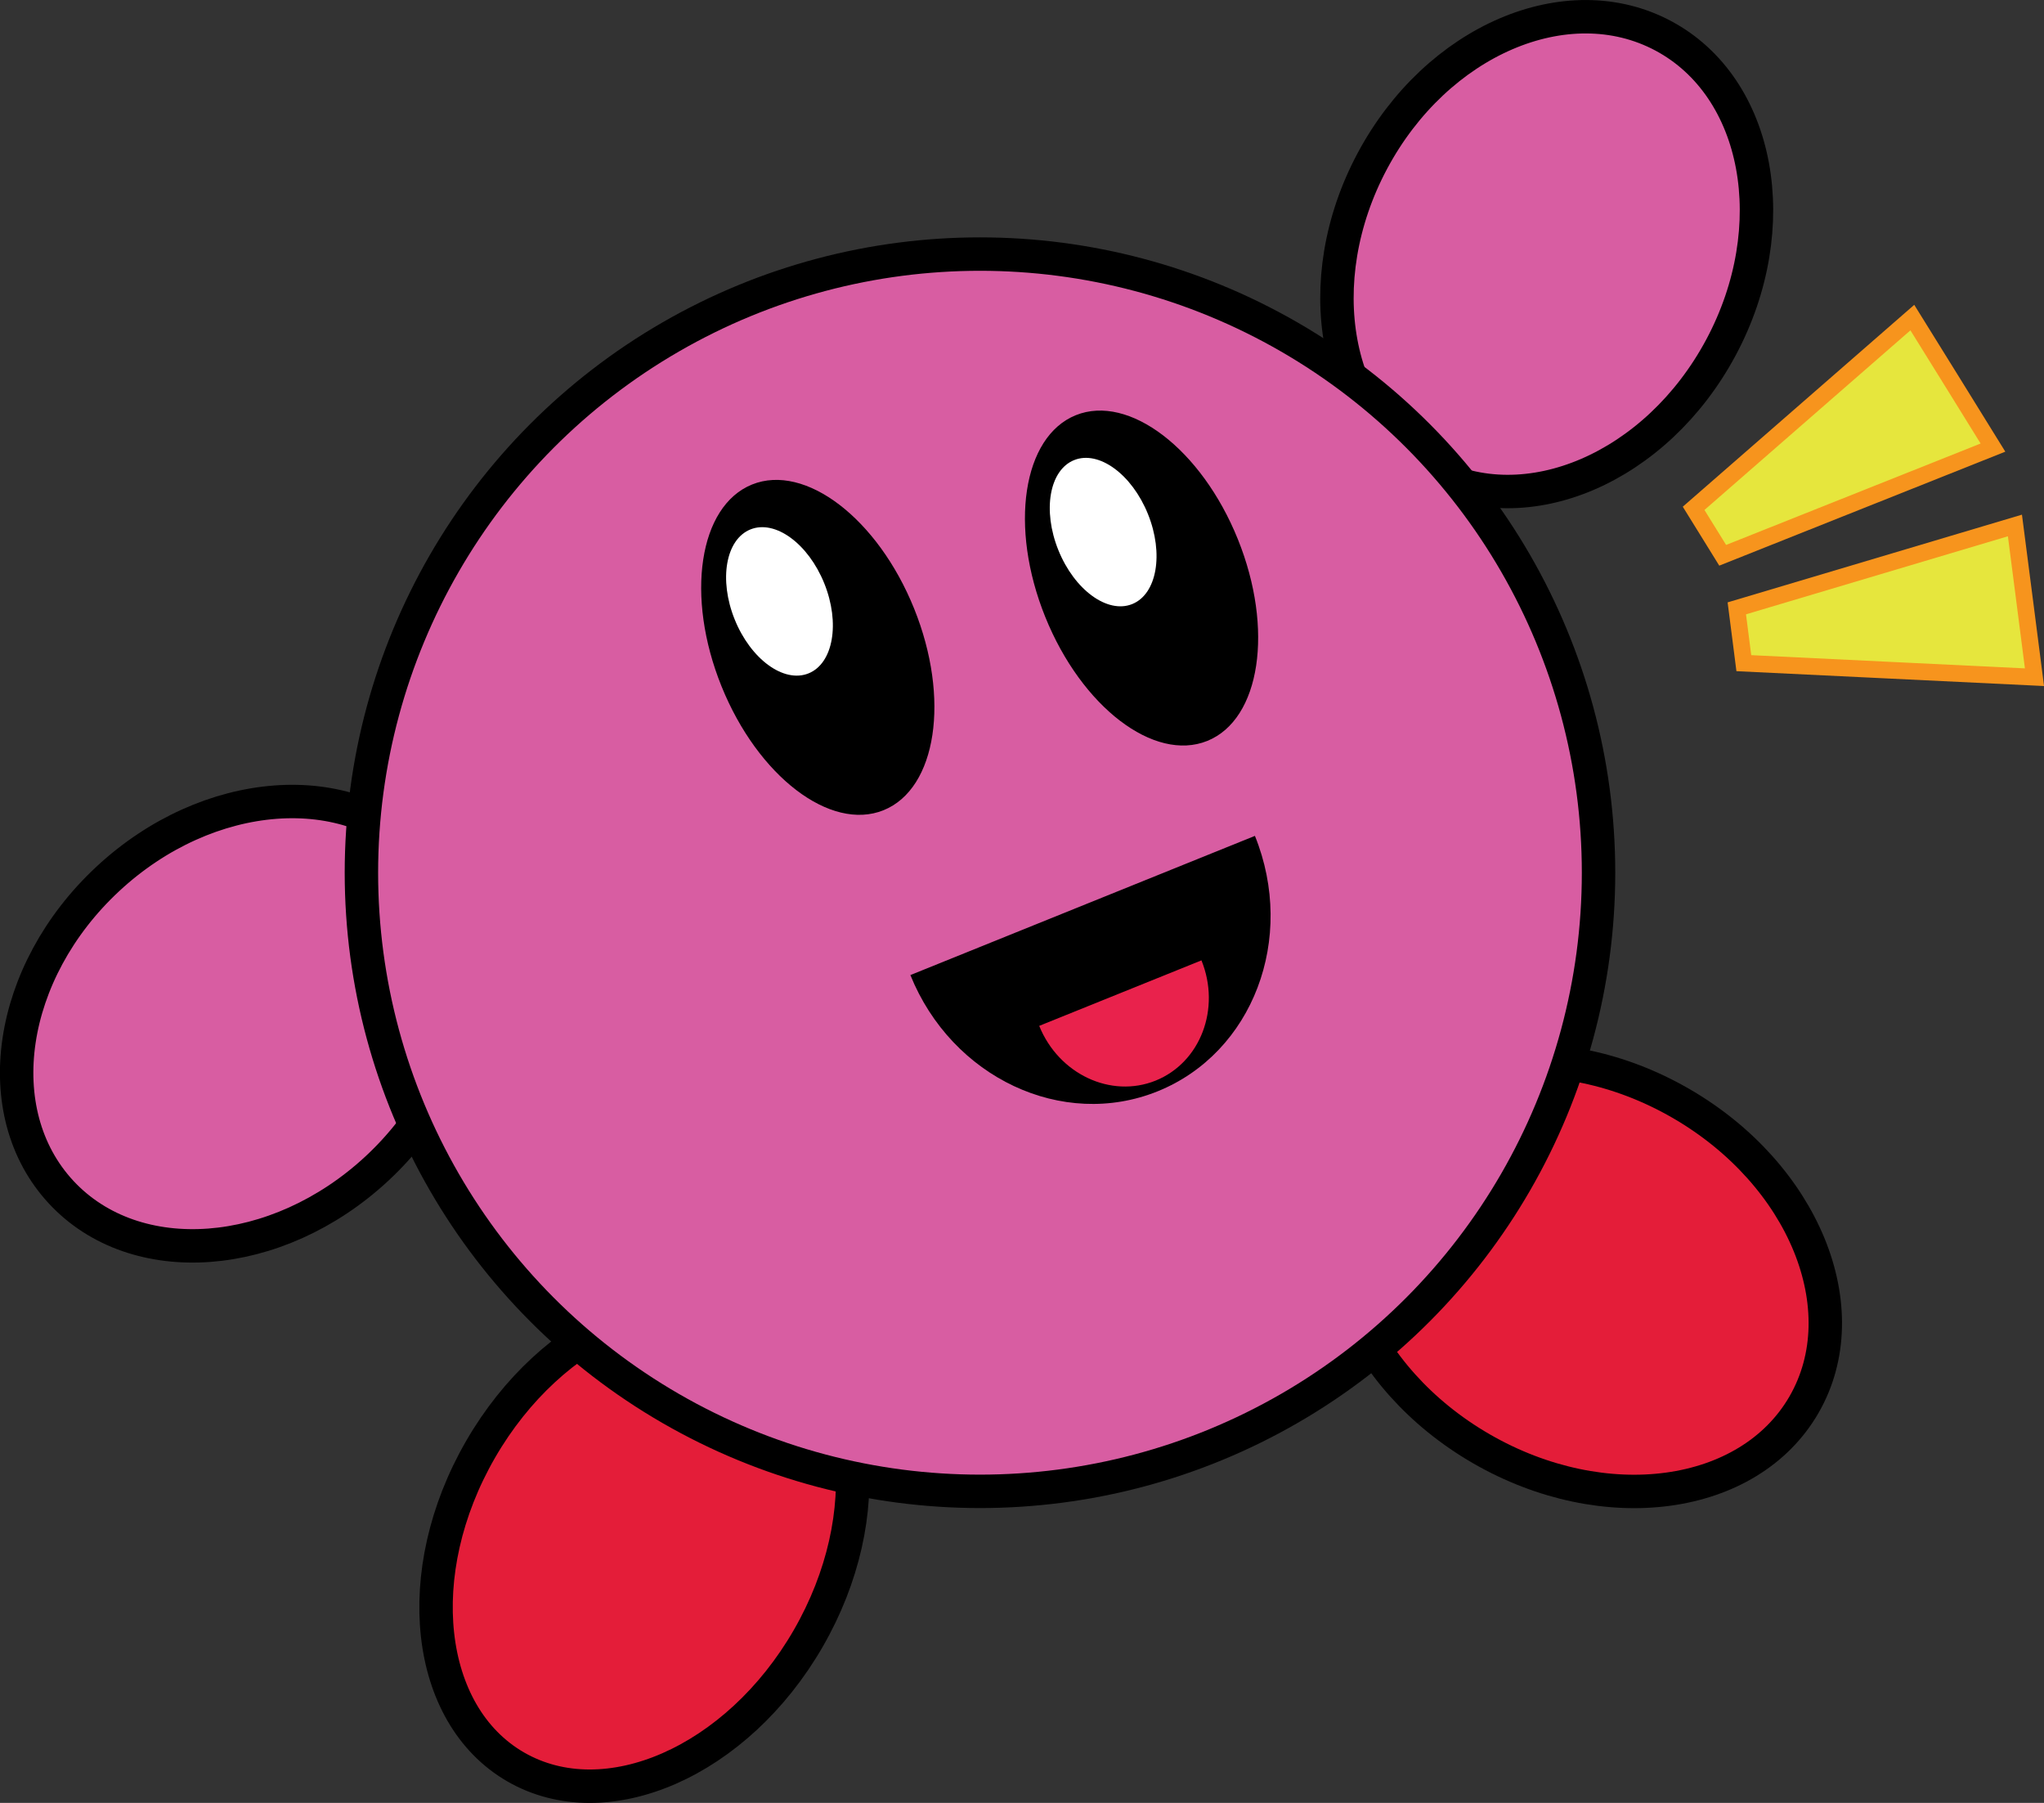 <?xml version="1.0" encoding="UTF-8"?>
<svg id="Layer_2" data-name="Layer 2" xmlns="http://www.w3.org/2000/svg" viewBox="0 0 244.66 215.78">
  <rect x="0" y="0" width="244.66" height="215.78" fill="#333333" stroke="none"/>
  <defs>
    <style>
      .cls-1 {
        fill: #e41d39;
      }

      .cls-1, .cls-2, .cls-3 {
        stroke-miterlimit: 10;
      }

      .cls-1, .cls-3 {
        stroke: #000;
        stroke-width: 4px;
      }

      .cls-2 {
        fill: #e6e63d;
        stroke: #f7941d;
        stroke-width: 2px;
      }

      .cls-4 {
        fill: #fff;
      }

      .cls-5 {
        fill: #e9224c;
      }

      .cls-3 {
        fill: #d85da2;
      }
    </style>
  </defs>
  <g id="Layer_1-2" data-name="Layer 1">
    <ellipse class="cls-1" cx="77.13" cy="184.79" rx="30.81" ry="22.64" transform="translate(-121.47 159.19) rotate(-60)"/>
    <ellipse class="cls-1" cx="189.25" cy="152.71" rx="23.87" ry="30.81" transform="translate(-37.63 240.26) rotate(-60)"/>
    <ellipse class="cls-3" cx="185.13" cy="30.41" rx="29.62" ry="23.66" transform="translate(71.06 179.36) rotate(-61.88)"/>
    <ellipse class="cls-3" cx="29.02" cy="122.52" rx="29.62" ry="23.66" transform="translate(-75.67 52.56) rotate(-42.92)"/>
    <circle class="cls-3" cx="117.3" cy="104.45" r="74.04"/>
    <ellipse cx="97.89" cy="77.47" rx="12.43" ry="21.02" transform="translate(-21.89 42.3) rotate(-21.99)"/>
    <ellipse class="cls-4" cx="93.3" cy="71.97" rx="5.78" ry="9.29" transform="translate(-20.16 40.18) rotate(-21.99)"/>
    <ellipse cx="136.64" cy="69.17" rx="12.43" ry="21.02" transform="translate(-15.96 56.21) rotate(-21.99)"/>
    <ellipse class="cls-4" cx="132.05" cy="63.67" rx="5.78" ry="9.29" transform="translate(-14.24 54.09) rotate(-21.99)"/>
    <path d="M138.57,130.61c11.39-4.6,16.6-18.29,11.64-30.57l-41.24,16.66c4.96,12.28,18.21,18.51,29.6,13.91Z"/>
    <path class="cls-5" d="M138.33,129.33c5.36-2.17,7.82-8.61,5.48-14.39l-19.42,7.84c2.34,5.78,8.58,8.71,13.94,6.55Z"/>
    <polygon class="cls-2" points="228.9 38.01 233.8 45.9 238.55 53.57 206.2 66.46 204.66 63.97 202.72 60.84 228.9 38.01"/>
    <polygon class="cls-2" points="241.18 62.89 242.37 72.1 243.52 81.05 208.73 79.37 208.36 76.47 207.89 72.81 241.18 62.89"/>
  </g>
</svg>